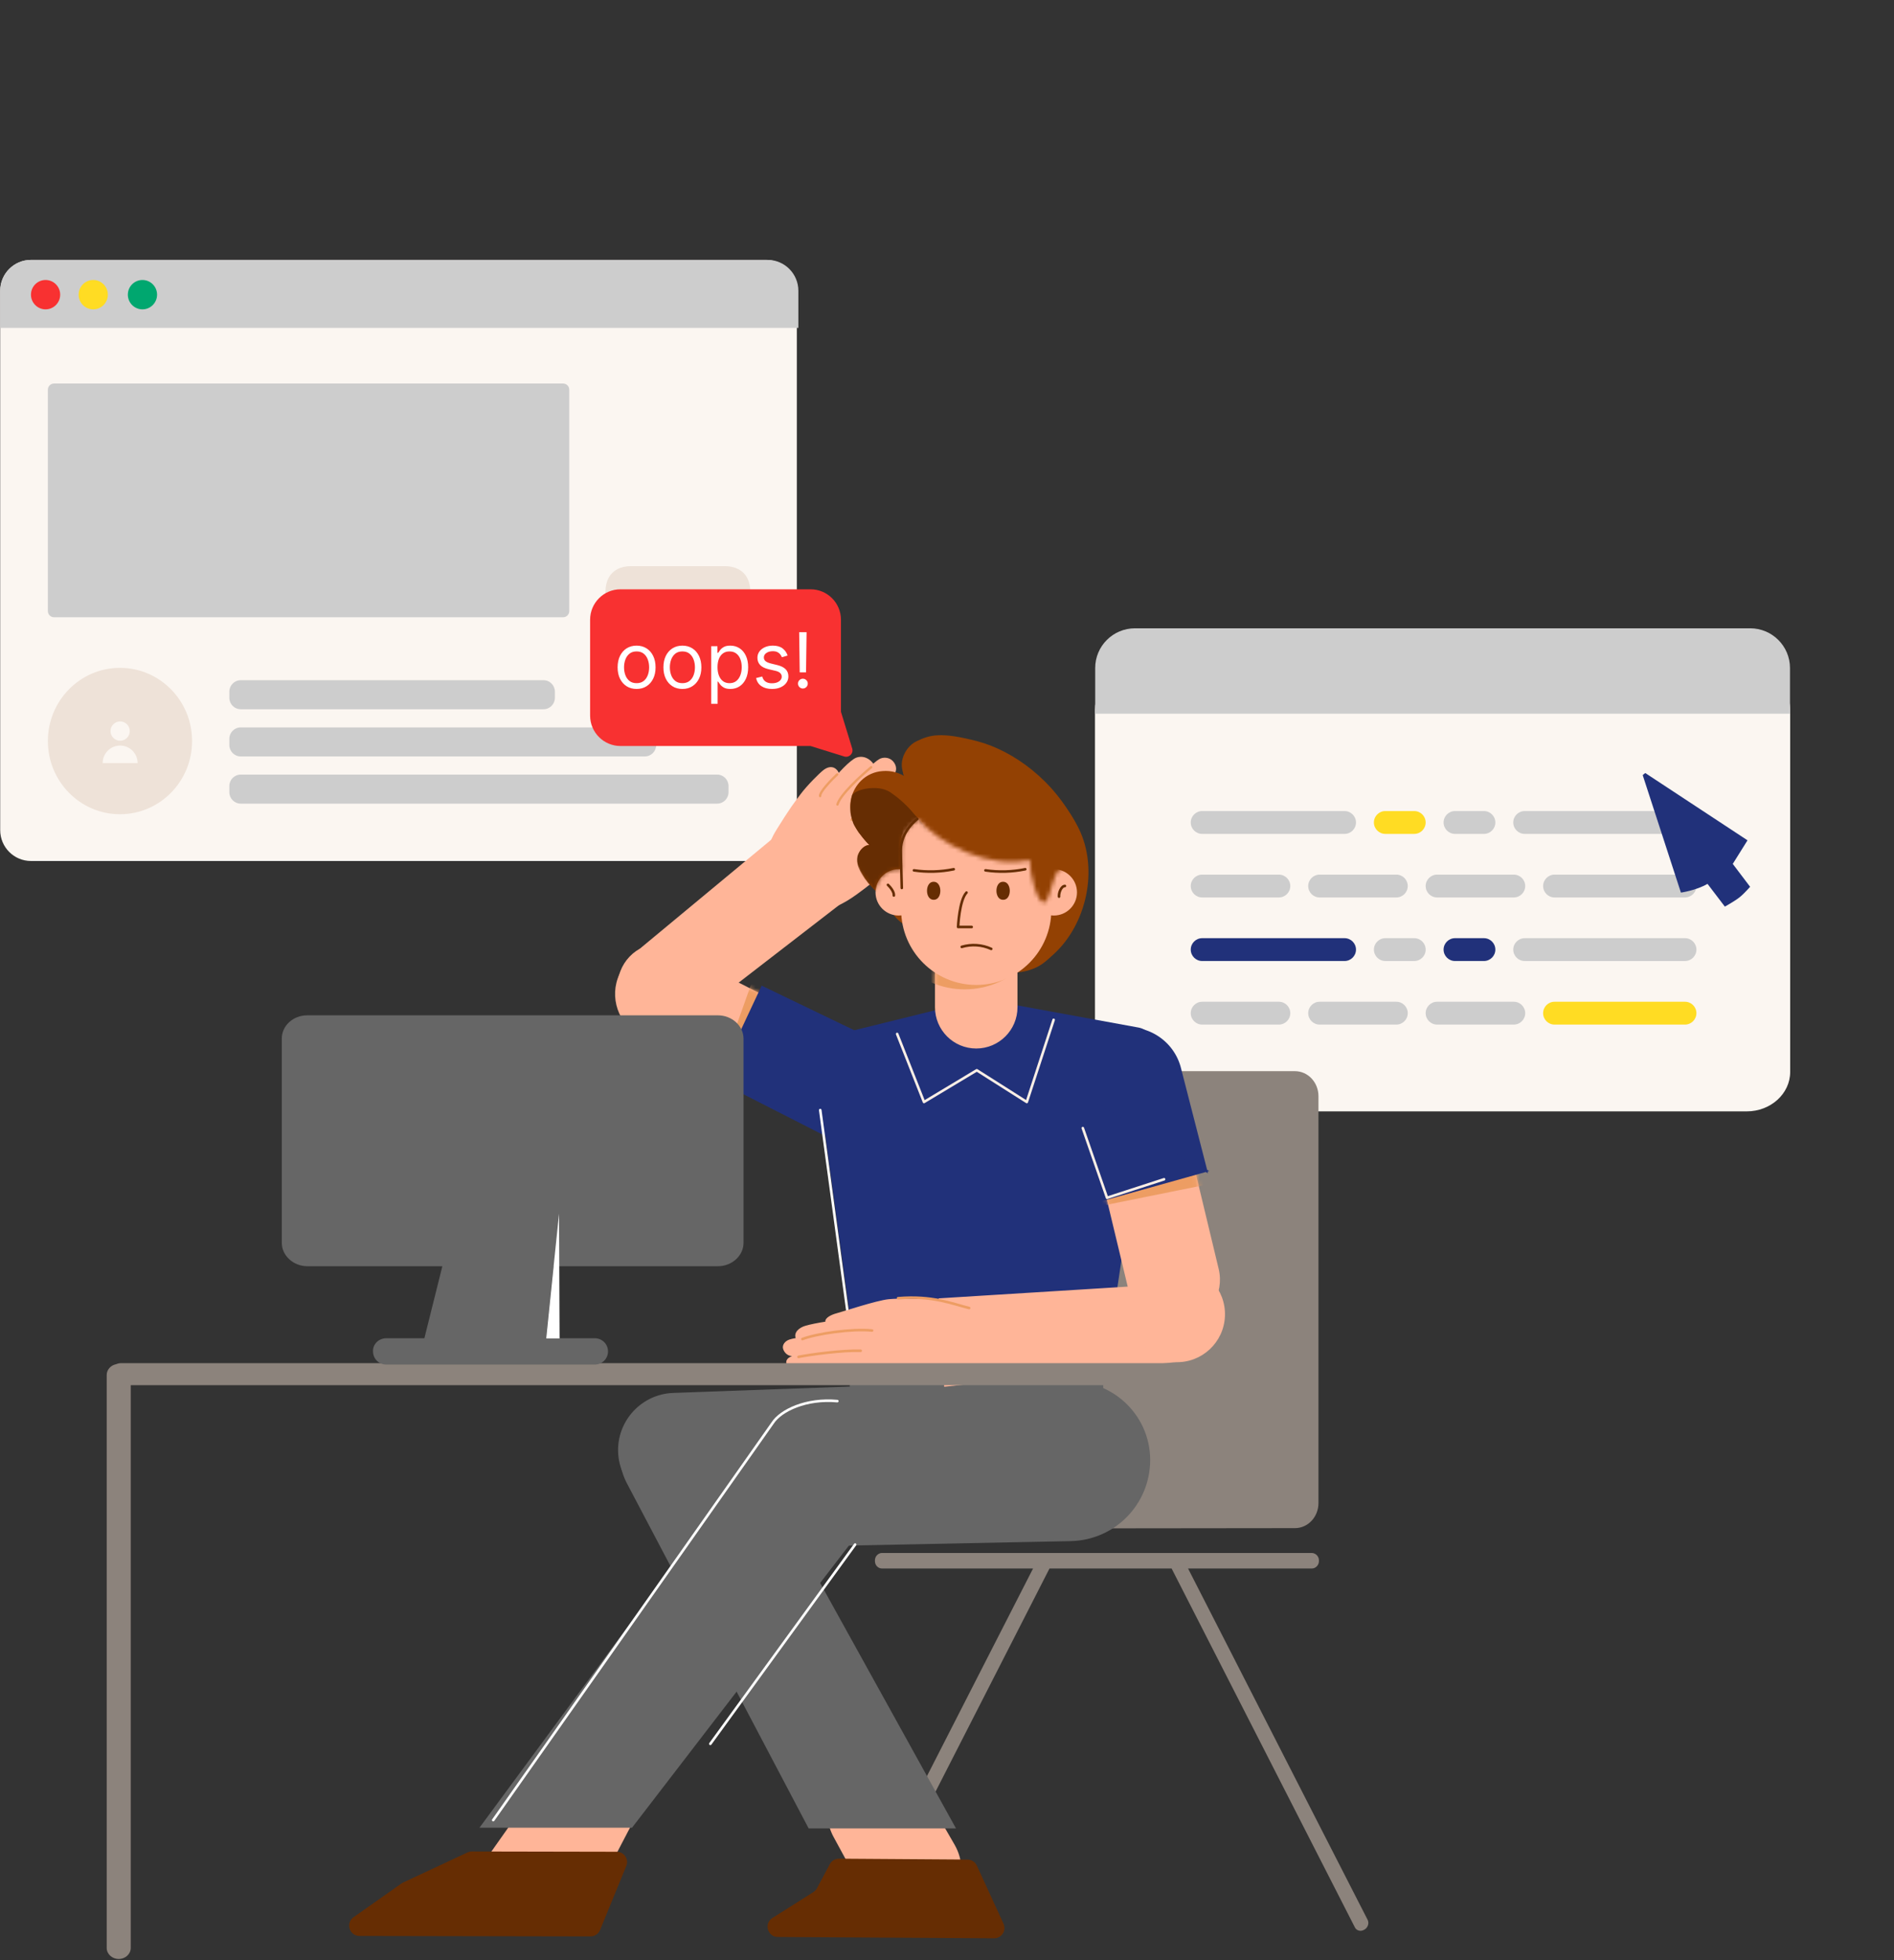 <svg width="465" height="481" viewBox="0 0 465 481" fill="none" xmlns="http://www.w3.org/2000/svg">
<rect x="0" y="0" width="465" height="481" fill="#333333" stroke="none"/>
<g clip-path="url(#clip0_4307_238684)">
<path d="M188.081 63.785H7.598C3.428 63.785 0.047 67.181 0.047 71.369V203.708C0.047 207.896 3.428 211.292 7.598 211.292H188.081C192.251 211.292 195.632 207.896 195.632 203.708V71.369C195.632 67.181 192.251 63.785 188.081 63.785Z" fill="#fbf6f1"/>
<path d="M29.456 199.817C19.68 199.817 11.754 191.776 11.754 181.856C11.754 171.936 19.68 163.895 29.456 163.895C39.233 163.895 47.159 171.936 47.159 181.856C47.159 191.776 39.233 199.817 29.456 199.817ZM29.495 181.781C30.802 181.781 31.86 180.72 31.86 179.412C31.86 178.103 30.802 177.043 29.495 177.043C28.189 177.043 27.13 178.103 27.13 179.412C27.13 180.72 28.189 181.781 29.495 181.781ZM29.495 182.965C27.128 182.965 25.208 184.888 25.208 187.259H33.782C33.782 184.888 31.863 182.965 29.495 182.965Z" fill="#eee2d8"/>
<path d="M11.752 95.64C11.752 94.801 12.425 94.121 13.262 94.121H138.252C139.086 94.121 139.762 94.8 139.762 95.64V149.957C139.762 150.796 139.088 151.477 138.252 151.477H13.262C12.428 151.477 11.752 150.798 11.752 149.957V95.64ZM59.1 178.508H158.305C159.849 178.508 161.1 179.765 161.1 181.315V182.829C161.1 184.379 159.849 185.636 158.305 185.636H59.1C57.557 185.636 56.306 184.379 56.306 182.829V181.315C56.306 179.765 57.557 178.508 59.1 178.508ZM59.1 190.091H176.067C177.61 190.091 178.861 191.347 178.861 192.897V194.412C178.861 195.962 177.61 197.218 176.067 197.218H59.1C57.557 197.218 56.306 195.962 56.306 194.412V192.897C56.306 191.347 57.557 190.091 59.1 190.091ZM59.1 166.926H133.439C134.982 166.926 136.233 168.183 136.233 169.733V171.247C136.233 172.797 134.982 174.054 133.439 174.054H59.1C57.557 174.054 56.306 172.797 56.306 171.247V169.733C56.306 168.183 57.557 166.926 59.1 166.926ZM0.047 71.371C0.047 67.181 3.428 63.785 7.601 63.785H188.455C192.628 63.785 196.01 67.182 196.01 71.371V80.47H0.047V71.371Z" fill="#cdcdcd"/>
<path d="M154.889 138.938H177.974C179.27 138.938 180.39 139.201 181.313 139.697C182.236 140.193 182.961 140.92 183.454 141.847C183.948 142.774 184.211 143.899 184.211 145.201V145.221C184.211 146.522 183.948 147.647 183.454 148.574C182.961 149.501 182.236 150.229 181.313 150.724C180.39 151.22 179.27 151.484 177.974 151.484H154.889C153.593 151.484 152.473 151.22 151.55 150.724C150.627 150.229 149.902 149.501 149.409 148.574C148.915 147.647 148.652 146.522 148.652 145.221V145.201C148.652 143.899 148.915 142.774 149.409 141.847C149.902 140.92 150.627 140.193 151.55 139.697C152.473 139.201 153.593 138.938 154.889 138.938Z" fill="#eee2d8"/>
<path d="M11.189 75.916C13.17 75.916 14.775 74.303 14.775 72.313C14.775 70.324 13.17 68.711 11.189 68.711C9.208 68.711 7.602 70.324 7.602 72.313C7.602 74.303 9.208 75.916 11.189 75.916Z" fill="#f83131"/>
<path d="M22.892 75.916C24.873 75.916 26.479 74.303 26.479 72.313C26.479 70.324 24.873 68.711 22.892 68.711C20.911 68.711 19.305 70.324 19.305 72.313C19.305 74.303 20.911 75.916 22.892 75.916Z" fill="#ffdc23"/>
<path d="M34.974 75.916C36.955 75.916 38.561 74.303 38.561 72.313C38.561 70.324 36.955 68.711 34.974 68.711C32.993 68.711 31.387 70.324 31.387 72.313C31.387 74.303 32.993 75.916 34.974 75.916Z" fill="#00a76f"/>
</g>
<path d="M428.855 272.738H279.487C273.622 272.738 268.832 268.408 268.832 263.105V174.156C268.832 168.854 273.622 164.523 279.487 164.523H428.855C434.72 164.523 439.51 168.854 439.51 174.156V263.061C439.51 268.408 434.72 272.738 428.855 272.738Z" fill="#fbf6f1"/>
<path d="M268.883 163.939C268.883 158.553 273.26 154.188 278.659 154.188H429.687C435.087 154.188 439.463 158.556 439.463 163.939V175.148H268.883V163.939Z" fill="#cdcdcd"/>
<path d="M295.154 214.638H313.972C315.524 214.638 316.782 215.892 316.782 217.44C316.782 218.988 315.524 220.243 313.972 220.243H295.154C293.602 220.243 292.344 218.988 292.344 217.44C292.344 215.892 293.602 214.638 295.154 214.638ZM295.154 245.835H313.972C315.524 245.835 316.782 247.09 316.782 248.638C316.782 250.185 315.524 251.44 313.972 251.44H295.154C293.602 251.44 292.344 250.185 292.344 248.638C292.344 247.09 293.602 245.835 295.154 245.835ZM323.992 214.638H342.809C344.361 214.638 345.62 215.892 345.62 217.44C345.62 218.988 344.361 220.243 342.809 220.243H323.992C322.439 220.243 321.181 218.988 321.181 217.44C321.181 215.892 322.439 214.638 323.992 214.638ZM323.992 245.835H342.809C344.361 245.835 345.62 247.09 345.62 248.638C345.62 250.185 344.361 251.44 342.809 251.44H323.992C322.439 251.44 321.181 250.185 321.181 248.638C321.181 247.09 322.439 245.835 323.992 245.835ZM352.829 214.638H371.647C373.199 214.638 374.457 215.892 374.457 217.44C374.457 218.988 373.199 220.243 371.647 220.243H352.829C351.277 220.243 350.019 218.988 350.019 217.44C350.019 215.892 351.277 214.638 352.829 214.638ZM352.829 245.835H371.647C373.199 245.835 374.457 247.09 374.457 248.638C374.457 250.185 373.199 251.44 371.647 251.44H352.829C351.277 251.44 350.019 250.185 350.019 248.638C350.019 247.09 351.277 245.835 352.829 245.835ZM295.154 199.039H330.101C331.653 199.039 332.912 200.294 332.912 201.842C332.912 203.39 331.653 204.645 330.101 204.645H295.154C293.602 204.645 292.344 203.39 292.344 201.842C292.344 200.294 293.602 199.039 295.154 199.039ZM374.335 199.039H413.681C415.233 199.039 416.491 200.294 416.491 201.842C416.491 203.39 415.233 204.645 413.681 204.645H374.335C372.783 204.645 371.524 203.39 371.524 201.842C371.524 200.294 372.783 199.039 374.335 199.039ZM374.335 230.236H413.681C415.233 230.236 416.491 231.491 416.491 233.039C416.491 234.587 415.233 235.842 413.681 235.842H374.335C372.783 235.842 371.524 234.587 371.524 233.039C371.524 231.491 372.783 230.236 374.335 230.236ZM340.121 230.236H347.208C348.76 230.236 350.019 231.491 350.019 233.039C350.019 234.587 348.76 235.842 347.208 235.842H340.121C338.569 235.842 337.311 234.587 337.311 233.039C337.311 231.491 338.569 230.236 340.121 230.236ZM357.228 199.039H364.315C365.867 199.039 367.126 200.294 367.126 201.842C367.126 203.39 365.867 204.645 364.315 204.645H357.228C355.676 204.645 354.418 203.39 354.418 201.842C354.418 200.294 355.676 199.039 357.228 199.039ZM381.666 214.638H413.681C415.233 214.638 416.491 215.892 416.491 217.44C416.491 218.988 415.233 220.243 413.681 220.243H381.666C380.114 220.243 378.856 218.988 378.856 217.44C378.856 215.892 380.114 214.638 381.666 214.638Z" fill="#cdcdcd"/>
<path d="M295.154 230.234H330.101C331.653 230.234 332.912 231.489 332.912 233.037C332.912 234.585 331.653 235.84 330.101 235.84H295.154C293.602 235.84 292.344 234.585 292.344 233.037C292.344 231.489 293.602 230.234 295.154 230.234ZM357.228 230.234H364.315C365.867 230.234 367.126 231.489 367.126 233.037C367.126 234.585 365.867 235.84 364.315 235.84H357.228C355.676 235.84 354.418 234.585 354.418 233.037C354.418 231.489 355.676 230.234 357.228 230.234Z" fill="#21317a"/>
<path d="M340.119 199.039H347.206C348.758 199.039 350.017 200.294 350.017 201.842C350.017 203.39 348.758 204.645 347.206 204.645H340.119C338.567 204.645 337.309 203.39 337.309 201.842C337.309 200.294 338.567 199.039 340.119 199.039ZM381.664 245.835H413.679C415.231 245.835 416.489 247.09 416.489 248.638C416.489 250.185 415.231 251.44 413.679 251.44H381.664C380.112 251.44 378.854 250.185 378.854 248.638C378.854 247.09 380.112 245.835 381.664 245.835Z" fill="#ffdc23"/>
<path d="M429.034 206.22L403.941 189.711C403.606 189.949 403.606 189.949 403.305 190.222L412.685 219.052C412.685 219.052 416.37 218.542 419.218 216.908L423.473 222.49C425.156 221.535 426.345 220.784 427.039 220.239C427.734 219.693 428.611 218.821 429.671 217.623L425.416 212.006C426.622 210.066 427.828 208.126 429.034 206.22Z" fill="#21317a"/>
<path d="M291.68 384.919H322.084C323.007 384.919 323.814 384.1 323.814 383.117V382.912C323.814 381.929 323.007 381.11 322.007 381.11H293.833C276.767 381.11 259.701 381.11 242.674 381.11H216.537C215.614 381.11 214.807 381.929 214.807 382.912V383.117C214.807 384.1 215.576 384.919 216.537 384.919H253.629L243.404 404.905C236.14 419.158 228.875 433.37 221.572 447.622L209.541 471.131C209.118 471.95 209.464 473.015 210.272 473.506L210.425 473.588C211.233 474.039 212.27 473.793 212.655 473.015L257.664 384.919H287.645L332.654 473.015C333.039 473.793 334.077 474.079 334.884 473.588L335.038 473.506C335.845 473.015 336.191 471.95 335.768 471.131L323.737 447.622C316.473 433.37 309.208 419.158 301.905 404.905L291.68 384.919ZM323.699 368.869V345.056C323.699 326.895 323.699 308.775 323.699 290.655V269.014C323.699 265.622 321.117 262.871 317.933 262.871H255.204C252.02 262.871 249.439 265.622 249.439 269.014V368.94C249.439 372.333 252.02 375.083 255.204 375.083C255.206 375.083 255.208 375.083 255.21 375.083L317.939 375.013C321.121 375.009 323.699 372.26 323.699 368.869Z" fill="#8c837c"/>
<path d="M233.845 353.267C234.04 360.763 228.124 367.058 220.631 367.328L165.985 369.297C158.492 369.567 152.259 363.709 152.063 356.213C151.868 348.718 157.784 342.422 165.277 342.152L219.923 340.184C227.416 339.914 233.649 345.771 233.845 353.267Z" fill="#666666" stroke="#666666" stroke-width="0.631"/>
<path d="M204.933 450.655C201.748 444.797 203.915 437.467 209.773 434.282C215.522 431.156 222.716 433.181 225.991 438.847L234.07 452.825C238.444 460.392 233.738 469.977 225.076 471.145C220.025 471.825 215.079 469.316 212.644 464.839L204.933 450.655Z" fill="#ffb598" stroke="#ffb598" stroke-width="0.631"/>
<path d="M239.822 457.821C239.413 456.93 238.525 456.356 237.544 456.349L205.979 456.132C205.04 456.126 204.175 456.641 203.733 457.469L200.576 463.385C200.37 463.771 200.066 464.098 199.696 464.331L189.632 470.685C187.498 472.032 188.442 475.331 190.966 475.346L244.066 475.669C245.914 475.68 247.148 473.768 246.376 472.088L239.822 457.821Z" fill="#662d03"/>
<path d="M198.918 448.393L198.728 448.393L198.639 448.225L154.189 363.866C150.495 356.854 153.109 348.175 160.062 344.371C167.067 340.537 175.854 343.084 179.723 350.071L233.915 447.925L234.175 448.393L233.639 448.393L198.918 448.393Z" fill="#666666" stroke="#666666" stroke-width="0.631"/>
<path d="M155.305 362.305C151.443 356.289 153.188 348.28 159.205 344.418C165.221 340.555 173.23 342.301 177.092 348.317C180.955 354.333 179.209 362.342 173.193 366.205C167.176 370.067 159.168 368.321 155.305 362.305Z" fill="#666666" stroke="#666666" stroke-width="0.631"/>
<path d="M282.066 358.277C282.066 347.046 272.255 338.237 261.094 339.444L202.286 345.805C193.622 346.742 187.208 354.197 187.569 362.91C187.947 372.044 195.607 379.246 204.748 379.061L262.839 377.886C273.55 377.67 282.066 368.985 282.066 358.277Z" fill="#666666" stroke="#666666" stroke-width="0.631"/>
<path d="M141.888 472.347L156.837 443.687L134.449 435.352L114.179 464.085L141.888 472.347Z" fill="#ffb598" stroke="#ffb598" stroke-width="0.631"/>
<path d="M153.763 457.918C154.443 456.258 153.225 454.438 151.431 454.434L115.845 454.365C115.474 454.365 115.108 454.446 114.772 454.603L98.941 461.995C98.806 462.058 98.677 462.132 98.556 462.218L86.797 470.497C84.783 471.915 85.783 475.083 88.246 475.088L144.984 475.197C146.011 475.199 146.936 474.579 147.326 473.629L153.763 457.918Z" fill="#662d03"/>
<path d="M186.522 355.752C191.639 348.812 201.395 347.299 208.374 352.363C215.529 357.554 216.988 367.628 211.598 374.636L155.007 448.222L118.336 448.222L186.522 355.752Z" fill="#666666" stroke="#666666" stroke-width="0.631"/>
<path d="M209.168 369.163C213.761 363.684 213.043 355.519 207.565 350.925C202.086 346.332 193.921 347.05 189.327 352.529C184.734 358.008 185.452 366.173 190.931 370.766C196.41 375.359 204.575 374.641 209.168 369.163Z" fill="#666666" stroke="#666666" stroke-width="0.631"/>
<path d="M270.222 359.618H270.538V359.302V315.562C270.538 307.017 263.611 300.091 255.066 300.091H224.406C215.861 300.091 208.934 307.017 208.934 315.562V359.302V359.618H209.25H270.222Z" fill="#666666" stroke="#666666" stroke-width="0.631"/>
<path d="M211.106 338.488L211.143 338.761H211.418H270.332H270.604L270.644 338.492L282.803 257.126C283.131 254.935 281.661 252.88 279.482 252.481L241.817 245.597C241.245 245.493 240.658 245.511 240.094 245.651L203.389 254.728C201.353 255.231 200.024 257.189 200.307 259.267L211.106 338.488Z" fill="#21317a" stroke="#21317a" stroke-width="0.631"/>
<path d="M209.321 255.71C214.781 258.487 217.077 265.184 214.449 270.669C211.822 276.155 205.266 278.35 199.806 275.573L157.54 254.076C152.08 251.299 149.784 244.601 152.412 239.116C155.039 233.631 161.595 231.436 167.055 234.213L209.321 255.71Z" fill="#ffb598" stroke="#ffb598" stroke-width="0.631"/>
<mask id="mask0_4307_238684" style="mask-type:alpha" maskUnits="userSpaceOnUse" x="151" y="232" width="65" height="46">
<path d="M209.321 255.706C214.781 258.483 217.077 265.18 214.449 270.666C211.822 276.151 205.266 278.346 199.806 275.569L157.54 254.072C152.08 251.295 149.784 244.597 152.412 239.112C155.039 233.627 161.595 231.432 167.055 234.209L209.321 255.706Z" fill="#f8dac3" stroke="#f8dac3" stroke-width="0.631"/>
</mask>
<g mask="url(#mask0_4307_238684)">
<path d="M216.598 271.483C219.622 265.226 217.213 257.719 211.217 254.717L184.544 241.174L176.106 264.887L200.263 277.378C206.259 280.38 213.573 277.741 216.598 271.483Z" fill="#ed9d63"/>
</g>
<path d="M212.729 254.625L212.729 254.625L212.725 254.623L187.431 242.439L187.146 242.302L187.013 242.586L176.598 264.815L176.467 265.095L176.744 265.236L201.499 277.851L201.501 277.852C207.917 281.064 215.632 278.468 218.732 272.054C221.833 265.64 219.145 257.837 212.729 254.625Z" fill="#21317a" stroke="#21317a" stroke-width="0.631"/>
<path d="M157.769 232.627L195.97 200.943L209.705 218.894L170.448 249.199C166.044 252.599 159.74 251.7 156.28 247.178C152.821 242.657 153.483 236.182 157.769 232.627Z" fill="#ffb598" stroke="#ffb598" stroke-width="0.573"/>
<circle r="10.435" transform="matrix(-0.702 -0.722 0.686 -0.718 162.096 242.501)" fill="#ffb598" stroke="#ffb598" stroke-width="0.573"/>
<path d="M190.812 203.891C187.374 209.437 187.979 214.275 193.316 219.35C198.654 224.424 203.291 224.23 210.181 219.253C215.252 215.591 221.554 210.354 222.838 206.429C223.353 204.851 223.201 202.766 221.907 202.142C220.614 201.518 219.689 202.732 218.788 204.224C217.769 205.911 216.017 207.849 214.598 207.132C213.761 206.709 213.467 204.89 214.093 203.749C215.12 201.876 216.232 200.52 217.77 198.914C218.822 197.816 219.786 196.854 220.488 196.168C220.838 195.825 221.122 195.551 221.317 195.364L221.596 195.098C222.854 193.811 222.794 192.21 221.886 191.193C220.141 189.242 218.362 190.849 218.118 191.088C218.425 190.779 218.67 190.537 218.838 190.372C218.925 190.287 219.035 190.18 219.035 190.18C219.986 189.264 219.91 187.998 219.045 187.024C218.179 186.051 216.798 186.09 216.037 186.529C215.276 186.967 214.367 187.843 214.367 187.843C212.861 185.613 210.825 185.794 209.83 186.455C208.835 187.116 207.72 188.146 206.33 189.649C206.121 189.875 205.981 190.032 205.801 190.232C205.725 189.83 205.539 189.441 205.242 189.117C204.424 188.223 203.339 188.45 202.368 189.186C201.398 189.923 198.376 192.933 196.792 195.05C195.209 197.168 194.25 198.345 190.812 203.891Z" fill="#ffb598"/>
<path d="M205.801 190.232C205.725 189.83 205.539 189.441 205.242 189.117C204.424 188.223 203.339 188.45 202.368 189.186C201.398 189.923 198.376 192.933 196.792 195.05C195.209 197.168 194.25 198.345 190.812 203.891C187.374 209.437 187.979 214.275 193.316 219.35C198.654 224.424 203.291 224.23 210.181 219.253C215.252 215.591 221.554 210.354 222.838 206.429C223.353 204.851 223.201 202.766 221.907 202.142C220.614 201.518 219.689 202.732 218.788 204.224C217.769 205.911 216.017 207.849 214.598 207.132C213.761 206.709 213.467 204.89 214.093 203.749C215.12 201.876 216.232 200.52 217.77 198.914C218.822 197.816 219.786 196.854 220.488 196.168C220.838 195.825 221.122 195.551 221.317 195.364L221.596 195.098C222.854 193.811 222.794 192.21 221.886 191.193C220.008 189.092 218.089 191.116 218.089 191.116M205.801 190.232C205.981 190.032 206.121 189.875 206.33 189.649C207.72 188.146 208.835 187.116 209.83 186.455C210.825 185.794 212.861 185.613 214.367 187.843M205.801 190.232C204.338 191.823 201.76 194.757 201.224 195.645M214.367 187.843C214.367 187.843 211.925 190.16 211.615 190.47M214.367 187.843C214.367 187.843 212.693 189.457 211.615 190.47M214.367 187.843C214.367 187.843 215.276 186.967 216.037 186.529C216.798 186.09 218.179 186.051 219.045 187.024C219.91 187.998 219.986 189.264 219.035 190.18C219.035 190.18 218.925 190.287 218.838 190.372C218.665 190.542 218.41 190.794 218.089 191.116M211.615 190.47C209.516 192.606 208.172 194.119 206.271 196.444M218.089 191.116C217.447 191.761 216.54 192.686 215.489 193.802C215.489 193.802 212.264 197.3 210.568 199.349M218.089 191.116C218.089 191.116 217.835 191.378 217.731 191.477C217.525 191.674 217.293 191.94 216.929 192.296C216.202 193.008 214.151 195.244 214.151 195.244" stroke="#ffb598" stroke-width="0.573" stroke-linecap="round" stroke-linejoin="round"/>
<path d="M205.534 190.044C204.093 191.394 201.239 194.348 201.35 195.357M213.879 188.284C211.386 190.348 206.242 195.065 205.605 197.424M209.077 201.184C210.604 198.973 214.658 193.795 218.664 190.766" stroke="#ed9d63" stroke-width="0.573" stroke-linecap="round" stroke-linejoin="round"/>
<path d="M201.379 272.426L209.557 332.817" stroke="white" stroke-width="0.631" stroke-linecap="round" stroke-linejoin="round"/>
<path d="M287.855 265.519C286.429 259.584 280.452 255.877 274.503 257.241C268.555 258.604 264.889 264.521 266.314 270.456L277.349 316.403C278.774 322.338 284.752 326.044 290.7 324.681C296.648 323.317 300.315 317.4 298.89 311.465L287.855 265.519Z" fill="#ffb598" stroke="#ffb598" stroke-width="0.631"/>
<mask id="mask1_4307_238684" style="mask-type:alpha" maskUnits="userSpaceOnUse" x="265" y="256" width="35" height="70">
<path d="M287.851 265.523C286.425 259.587 280.448 255.881 274.5 257.245C268.551 258.608 264.885 264.525 266.31 270.46L277.345 316.407C278.77 322.342 284.748 326.048 290.696 324.684C296.645 323.321 300.311 317.404 298.886 311.469L287.851 265.523Z" fill="#f8dac3" stroke="#f8dac3" stroke-width="0.631"/>
</mask>
<g mask="url(#mask1_4307_238684)">
<path d="M274.202 255.6C280.994 254.017 287.786 258.242 289.372 265.035L296.131 290.734L270.27 295.956L264.774 270.765C263.188 263.972 267.409 257.182 274.202 255.6Z" fill="#ed9d63"/>
</g>
<path d="M296.084 287.279L296.007 286.979L289.699 262.431C288.072 255.47 281.112 251.142 274.151 252.763C267.189 254.385 262.862 261.344 264.487 268.307L296.084 287.279ZM296.084 287.279L295.787 287.362L270.84 294.348L270.521 294.437L270.447 294.115L264.487 268.308L296.084 287.279Z" fill="#21317a" stroke="#21317a" stroke-width="0.631"/>
<path d="M287.35 315.409L230.793 318.92L232.103 339.975L288.778 333.943C293.927 333.395 297.664 328.739 297.087 323.591C296.537 318.694 292.265 315.104 287.35 315.409Z" fill="#ffb598" stroke="#ffb598" stroke-width="0.631"/>
<path d="M289.38 311C283.038 310.74 277.702 315.67 277.46 322.012C277.218 328.354 282.162 333.706 288.504 333.966C294.845 334.226 300.182 329.296 300.424 322.954C300.666 316.612 295.721 311.26 289.38 311Z" fill="#ffb598" stroke="#ffb598" stroke-width="0.631"/>
<path d="M229.937 319.091C235.426 319.062 237.066 321.939 237.777 326.286C238.488 330.633 237.446 336.545 231.436 338.571C224.998 340.742 210.876 338.429 206.605 338.019C204.889 337.854 202.45 337.411 202.813 336.499C202.176 336.744 197.528 336.123 197.528 336.123C195.244 336.15 193.637 335.422 193.394 334.614C192.956 333.16 195.581 332.805 196.268 332.738C195.763 332.742 195.062 332.447 195.062 332.447C193.613 332.719 192.798 331.705 192.562 330.933C192.325 330.162 192.99 329.342 193.896 329.038C194.802 328.734 195.813 328.642 195.813 328.642C194.94 327.145 196.512 326.046 197.773 325.674C199.033 325.302 200.695 324.97 202.955 324.618C203.258 324.571 203.476 324.539 203.73 324.502L203.825 324.488C203.531 324.328 203.031 324.665 202.958 324.404C202.757 323.682 204.196 322.92 205.505 322.585C206.814 322.249 215.277 319.433 218.201 319.15C221.125 318.868 224.448 319.119 229.937 319.091Z" fill="#ffb598"/>
<path d="M203.825 324.488C203.531 324.328 203.031 324.665 202.958 324.404C202.757 323.682 204.196 322.92 205.505 322.585C206.814 322.249 215.277 319.433 218.201 319.15C221.125 318.868 224.448 319.119 229.937 319.091C235.426 319.062 237.066 321.939 237.777 326.286C238.488 330.633 237.446 336.545 231.436 338.571C224.998 340.742 210.876 338.429 206.605 338.019C204.889 337.854 202.45 337.411 202.813 336.499C202.176 336.744 197.528 336.123 197.528 336.123C195.244 336.15 193.637 335.422 193.394 334.614C192.891 332.944 196.429 332.724 196.429 332.724M203.825 324.488C203.528 324.532 203.294 324.566 202.955 324.618C200.695 324.97 199.033 325.302 197.773 325.674C196.512 326.046 194.94 327.145 195.813 328.642M203.825 324.488C206.211 324.12 210.529 323.511 211.666 323.465M195.813 328.642C195.813 328.642 199.505 327.931 199.987 327.846M195.813 328.642C195.813 328.642 198.366 328.162 199.987 327.846M195.813 328.642C195.813 328.642 194.802 328.734 193.896 329.038C192.99 329.342 192.325 330.162 192.562 330.933C192.798 331.705 193.613 332.719 195.062 332.447C195.062 332.447 195.928 332.812 196.429 332.724M199.987 327.846C203.285 327.276 205.522 326.953 208.845 326.55M196.429 332.724C197.43 332.547 198.857 332.302 200.548 332.03C200.548 332.03 205.802 331.217 208.744 330.851M196.429 332.724C196.429 332.724 196.831 332.655 196.988 332.626C197.301 332.566 197.692 332.512 198.251 332.409C199.37 332.203 202.72 331.69 202.72 331.69" stroke="#ffb598" stroke-width="0.631" stroke-linecap="round" stroke-linejoin="round"/>
<path d="M220.478 318.597C228.913 317.892 233.574 319.908 237.935 320.997" stroke="#ed9d63" stroke-width="0.631" stroke-linecap="round" stroke-linejoin="round"/>
<path d="M196.047 332.984C199.179 332.363 206.925 331.347 211.303 331.48" stroke="#ed9d63" stroke-width="0.631" stroke-linecap="round" stroke-linejoin="round"/>
<path d="M196.994 328.615C200.57 327.257 209.124 326.015 214.104 326.519" stroke="#ed9d63" stroke-width="0.631" stroke-linecap="round" stroke-linejoin="round"/>
<path d="M229.867 237.604C229.867 232.185 234.259 227.792 239.678 227.792C245.097 227.792 249.49 232.185 249.49 237.604V247.182C249.49 252.601 245.097 256.994 239.678 256.994C234.259 256.994 229.867 252.601 229.867 247.182V237.604Z" fill="#ffb598" stroke="#ffb598" stroke-width="0.631"/>
<mask id="mask2_4307_238684" style="mask-type:alpha" maskUnits="userSpaceOnUse" x="229" y="229" width="21" height="31">
<path d="M229.87 239.499C229.87 234.08 234.263 229.687 239.682 229.687C245.101 229.687 249.494 234.08 249.494 239.499V249.076C249.494 254.495 245.101 258.888 239.682 258.888C234.263 258.888 229.87 254.495 229.87 249.076V239.499Z" fill="#f8dac3" stroke="#f8dac3" stroke-width="0.631"/>
</mask>
<g mask="url(#mask2_4307_238684)">
<path d="M216.281 199.168C216.281 187.818 225.482 178.617 236.832 178.617C248.182 178.617 257.383 187.818 257.383 199.168V222.244C257.383 233.594 248.182 242.795 236.832 242.795C225.482 242.795 216.281 233.594 216.281 222.244V199.168Z" fill="#ed9d63"/>
</g>
<path d="M208.966 199.929C208.997 200.122 209.035 200.312 209.079 200.502C209.316 201.476 209.696 202.412 210.209 203.282L210.237 203.328C210.431 203.656 210.64 203.983 210.865 204.311C211.463 205.151 212.115 205.955 212.818 206.717L213.238 207.166C213.522 207.471 213.809 207.769 214.096 208.063C212.576 207.736 211.104 209.095 210.834 210.562C210.564 212.029 211.176 213.509 211.93 214.819C213.252 217.137 215.158 218.679 216.834 220.693C218.091 222.193 218.788 223.968 220.157 225.402L220.26 225.51C223.876 229.151 229.586 230.003 234.34 231.558C236.047 232.121 243.789 241.376 253.317 237.866C255.439 237.085 256.376 236.3 258.661 234.201C266.857 226.738 269.727 213.217 264.85 203.328C259.608 192.686 248.43 184.349 240.346 183.108C232.262 181.867 228.623 181.53 225.263 183.108C221.902 184.686 220.229 189.582 223.015 191.972C221.263 190.701 219.083 190.093 216.892 190.266C214.869 190.388 212.961 191.21 211.524 192.581C210.386 193.678 209.567 195.042 209.151 196.537C208.842 197.643 208.779 198.799 208.966 199.929Z" fill="#934103"/>
<path d="M253.363 218.992C253.363 216.027 255.766 213.624 258.73 213.624C261.695 213.624 264.098 216.027 264.098 218.992C264.098 221.956 261.695 224.36 258.73 224.36C255.766 224.36 253.363 221.956 253.363 218.992Z" fill="#ffb598" stroke="#ffb598" stroke-width="0.631"/>
<path d="M215.269 218.992C215.269 216.027 217.672 213.624 220.636 213.624C223.601 213.624 226.004 216.027 226.004 218.992C226.004 221.956 223.601 224.36 220.636 224.36C217.672 224.36 215.269 221.956 215.269 218.992Z" fill="#ffb598" stroke="#ffb598" stroke-width="0.631"/>
<path d="M218 217.152C218.522 217.636 219.543 218.834 219.45 219.763" stroke="#662d03" stroke-width="0.631" stroke-linecap="round" stroke-linejoin="round"/>
<path d="M261.453 217.426C260.546 217.426 259.91 219.108 260.003 220.036" stroke="#662d03" stroke-width="0.631" stroke-linecap="round" stroke-linejoin="round"/>
<path d="M221.558 207.38C221.558 194.874 233.927 186.126 245.719 190.294C252.96 192.853 257.802 199.7 257.802 207.38V223.274C257.802 233.282 249.688 241.396 239.68 241.396C229.671 241.396 221.558 233.282 221.558 223.274V207.38Z" fill="#ffb598" stroke="#ffb598" stroke-width="0.631"/>
<mask id="mask3_4307_238684" style="mask-type:alpha" maskUnits="userSpaceOnUse" x="198" y="171" width="70" height="51">
<path d="M221.192 213.377C221.192 213.377 221.046 207.693 221.463 206.074C222.241 203.056 224.801 201.897 225.449 200.992C230.714 207.207 242.89 213.317 252.801 211.002C252.801 214.663 254.627 221.477 256.284 221.477C257.942 221.477 258.561 212.824 260.719 213.317C264.976 206.807 273.269 196.145 260.719 188.246L261.751 186.775L263.614 185.661C262.083 183.956 256.365 183.163 254.823 185.441C254.823 185.441 252.131 177.978 240.264 172.851C226.53 166.917 206.285 183.708 206.285 183.708L198.755 197.901L214.929 218.872C214.929 218.872 214.683 215.92 217.882 214.013C219.368 213.127 221.192 213.377 221.192 213.377Z" fill="#d9d9d9"/>
</mask>
<g mask="url(#mask3_4307_238684)">
<path d="M208.863 199.099C208.894 199.296 208.931 199.49 208.975 199.684C209.21 200.679 209.587 201.636 210.095 202.525L210.122 202.572C210.315 202.906 210.521 203.241 210.745 203.576C211.337 204.435 211.984 205.256 212.68 206.035L213.097 206.493C213.377 206.804 213.662 207.109 213.946 207.41C212.44 207.075 210.982 208.464 210.714 209.963C210.447 211.462 211.053 212.974 211.801 214.313C213.11 216.681 214.998 218.257 216.66 220.315C217.905 221.848 218.595 223.661 219.952 225.127L220.054 225.237C223.637 228.958 229.295 229.828 234.006 231.417C235.698 231.992 254.046 237.145 254.046 238.269C254.046 238.025 255.842 236.262 258.106 234.117C266.228 226.492 269.071 212.676 264.239 202.572C259.045 191.698 248.842 184.237 239.958 181.911C231.074 179.585 228.341 180.298 225.011 181.911C221.682 183.524 220.023 188.526 222.785 190.968C221.048 189.669 218.888 189.048 216.717 189.225C214.713 189.349 212.822 190.19 211.398 191.591C210.27 192.711 209.459 194.105 209.046 195.632C208.74 196.762 208.678 197.943 208.863 199.099Z" fill="#934103"/>
<path d="M208.778 198.713C208.787 199.051 208.781 199.375 208.831 199.578C208.976 200.618 209.464 202.105 209.68 202.456C209.897 202.806 210.464 203.809 210.715 204.159C211.374 205.062 212.338 206.203 212.338 206.203C212.338 206.203 213.135 207.111 213.455 207.426C212.485 207.236 210.81 208.672 210.51 210.241C210.21 211.811 210.89 213.394 211.73 214.796C213.202 217.276 215.323 218.926 217.19 221.08C218.589 222.685 219.364 224.583 220.889 226.118C222.659 224.178 223.786 221.81 224.135 219.297C224.759 214.652 228.278 211.31 228.449 206.609C227.534 202.503 225.69 201.386 223.767 198.993C222.22 197.234 220.431 195.669 218.444 194.337C216.893 193.395 214.897 193.248 213.046 193.489C211.433 193.693 209.788 194.326 209.24 195.061C208.894 196.242 208.742 197.276 208.778 198.713Z" fill="#662d03"/>
</g>
<path d="M221.401 217.916C221.401 217.017 221.172 210.405 221.172 208.606C221.172 203.939 225.217 200.965 225.217 200.965" stroke="#662d03" stroke-width="0.631" stroke-linecap="round" stroke-linejoin="round"/>
<path d="M243.359 232.863C241.089 231.831 238.516 231.655 236.119 232.369" stroke="#662d03" stroke-width="0.631" stroke-linecap="round"/>
<path d="M237.29 219.039C235.497 220.937 235.222 227.488 235.222 227.488H238.562" stroke="#662d03" stroke-width="0.631" stroke-linecap="round" stroke-linejoin="round"/>
<path d="M251.711 213.314C248.496 213.975 245.189 214.069 241.941 213.59" stroke="#662d03" stroke-width="0.631" stroke-linecap="round"/>
<path d="M234.152 213.314C230.937 213.975 227.63 214.069 224.382 213.59" stroke="#662d03" stroke-width="0.631" stroke-linecap="round"/>
<path d="M246.225 216.395C244.107 216.395 244.107 220.792 246.225 220.815H246.322C248.445 220.815 248.445 216.418 246.322 216.395H246.229H246.225Z" fill="#662d03"/>
<path d="M229.181 216.395C227.062 216.42 227.062 220.79 229.181 220.815H229.278C231.397 220.815 231.397 216.42 229.278 216.395H229.181Z" fill="#662d03"/>
<path d="M220.262 253.738L226.851 270.436L239.812 262.654L252.091 270.436L258.681 250.273" stroke="#fcefe6" stroke-width="0.631" stroke-linecap="round" stroke-linejoin="round"/>
<path d="M121.094 446.668L189.67 349.245C191.677 346.126 197.924 343.14 205.57 343.842" stroke="white" stroke-width="0.631" stroke-linecap="round" stroke-linejoin="round"/>
<path d="M209.942 379.047L174.395 427.95" stroke="white" stroke-width="0.631" stroke-linecap="round" stroke-linejoin="round"/>
<path d="M265.84 276.84L271.791 293.942L285.792 289.399" stroke="#fcefe6" stroke-width="0.631" stroke-linecap="round" stroke-linejoin="round"/>
<path d="M32.098 339.932V478.04C32.098 479.533 30.778 480.744 29.149 480.744C27.52 480.744 26.199 479.533 26.199 478.04L26.199 337.421C26.199 336.119 27.202 335.033 28.537 334.775C28.915 334.613 29.336 334.523 29.781 334.523L320.325 334.523C321.954 334.523 323.274 335.734 323.274 337.228C323.274 338.721 321.954 339.932 320.325 339.932H32.098Z" fill="#8c837c"/>
<path d="M104.191 328.411L108.604 310.74H75.472C72.03 310.74 69.184 308.144 69.184 305.002V254.952C69.139 251.764 71.938 249.168 75.427 249.168H176.26C179.702 249.168 182.547 251.764 182.547 254.906V305.002C182.547 308.144 179.702 310.74 176.26 310.74H135.882L134.061 328.411H146.015C147.851 328.411 149.273 329.869 149.273 331.645C149.273 333.466 147.805 334.878 146.015 334.878H94.841C93.005 334.878 91.582 333.421 91.582 331.645C91.491 329.869 93.005 328.411 94.841 328.411H104.191Z" fill="#666666"/>
<path fill-rule="evenodd" clip-rule="evenodd" d="M137.248 297.863L137.384 328.46H134.094L137.248 297.863Z" fill="white"/>
<path d="M199.001 144.617H152.344C148.221 144.617 144.879 147.961 144.879 152.085V175.608C144.879 179.732 148.221 183.075 152.344 183.075H199.001L207.261 185.646C208.467 186.021 209.6 184.892 209.229 183.685L206.466 174.684V152.085C206.466 147.961 203.124 144.617 199.001 144.617Z" fill="#f83131"/>
<path d="M156.29 169.074C155.362 169.074 154.548 168.853 153.847 168.411C153.151 167.969 152.607 167.351 152.214 166.557C151.826 165.763 151.632 164.835 151.632 163.773C151.632 162.702 151.826 161.767 152.214 160.968C152.607 160.17 153.151 159.549 153.847 159.108C154.548 158.666 155.362 158.445 156.29 158.445C157.218 158.445 158.03 158.666 158.727 159.108C159.427 159.549 159.971 160.17 160.36 160.968C160.752 161.767 160.949 162.702 160.949 163.773C160.949 164.835 160.752 165.763 160.36 166.557C159.971 167.351 159.427 167.969 158.727 168.411C158.03 168.853 157.218 169.074 156.29 169.074ZM156.29 167.655C156.995 167.655 157.575 167.474 158.03 167.112C158.486 166.751 158.822 166.276 159.041 165.687C159.26 165.098 159.369 164.46 159.369 163.773C159.369 163.086 159.26 162.445 159.041 161.852C158.822 161.258 158.486 160.779 158.03 160.413C157.575 160.047 156.995 159.864 156.29 159.864C155.585 159.864 155.005 160.047 154.55 160.413C154.095 160.779 153.758 161.258 153.539 161.852C153.321 162.445 153.211 163.086 153.211 163.773C153.211 164.46 153.321 165.098 153.539 165.687C153.758 166.276 154.095 166.751 154.55 167.112C155.005 167.474 155.585 167.655 156.29 167.655ZM167.536 169.074C166.608 169.074 165.794 168.853 165.093 168.411C164.397 167.969 163.853 167.351 163.46 166.557C163.072 165.763 162.878 164.835 162.878 163.773C162.878 162.702 163.072 161.767 163.46 160.968C163.853 160.17 164.397 159.549 165.093 159.108C165.794 158.666 166.608 158.445 167.536 158.445C168.464 158.445 169.276 158.666 169.973 159.108C170.673 159.549 171.217 160.17 171.606 160.968C171.998 161.767 172.195 162.702 172.195 163.773C172.195 164.835 171.998 165.763 171.606 166.557C171.217 167.351 170.673 167.969 169.973 168.411C169.276 168.853 168.464 169.074 167.536 169.074ZM167.536 167.655C168.241 167.655 168.821 167.474 169.276 167.112C169.732 166.751 170.068 166.276 170.287 165.687C170.506 165.098 170.615 164.46 170.615 163.773C170.615 163.086 170.506 162.445 170.287 161.852C170.068 161.258 169.732 160.779 169.276 160.413C168.821 160.047 168.241 159.864 167.536 159.864C166.831 159.864 166.251 160.047 165.796 160.413C165.341 160.779 165.004 161.258 164.785 161.852C164.567 162.445 164.457 163.086 164.457 163.773C164.457 164.46 164.567 165.098 164.785 165.687C165.004 166.276 165.341 166.751 165.796 167.112C166.251 167.474 166.831 167.655 167.536 167.655ZM174.606 172.715V158.579H176.132V160.212H176.319C176.435 160.033 176.596 159.806 176.801 159.529C177.011 159.248 177.31 158.998 177.698 158.78C178.091 158.557 178.622 158.445 179.291 158.445C180.157 158.445 180.92 158.661 181.58 159.094C182.24 159.527 182.756 160.141 183.126 160.935C183.496 161.729 183.682 162.666 183.682 163.746C183.682 164.835 183.496 165.778 183.126 166.577C182.756 167.371 182.243 167.987 181.587 168.424C180.931 168.857 180.174 169.074 179.318 169.074C178.657 169.074 178.129 168.964 177.731 168.746C177.334 168.522 177.029 168.27 176.814 167.989C176.6 167.704 176.435 167.467 176.319 167.28H176.185V172.715H174.606ZM176.159 163.719C176.159 164.496 176.272 165.18 176.5 165.774C176.727 166.363 177.06 166.825 177.497 167.159C177.934 167.49 178.47 167.655 179.103 167.655C179.764 167.655 180.315 167.481 180.757 167.133C181.203 166.78 181.538 166.307 181.761 165.714C181.988 165.116 182.102 164.451 182.102 163.719C182.102 162.996 181.99 162.345 181.767 161.765C181.549 161.18 181.216 160.718 180.77 160.379C180.328 160.036 179.773 159.864 179.103 159.864C178.461 159.864 177.921 160.027 177.484 160.353C177.047 160.674 176.716 161.124 176.493 161.705C176.27 162.28 176.159 162.952 176.159 163.719ZM193.373 160.881L191.954 161.283C191.865 161.046 191.733 160.817 191.559 160.593C191.39 160.366 191.158 160.179 190.863 160.031C190.569 159.884 190.192 159.81 189.732 159.81C189.103 159.81 188.579 159.955 188.159 160.245C187.744 160.531 187.537 160.895 187.537 161.336C187.537 161.729 187.68 162.039 187.965 162.267C188.251 162.494 188.697 162.684 189.304 162.836L190.83 163.21C191.749 163.434 192.434 163.775 192.884 164.234C193.335 164.69 193.56 165.276 193.56 165.995C193.56 166.584 193.391 167.11 193.052 167.574C192.717 168.038 192.249 168.404 191.646 168.672C191.044 168.94 190.343 169.074 189.545 169.074C188.496 169.074 187.628 168.846 186.941 168.391C186.254 167.936 185.819 167.271 185.636 166.396L187.135 166.022C187.278 166.575 187.548 166.99 187.945 167.266C188.347 167.543 188.871 167.681 189.518 167.681C190.254 167.681 190.839 167.525 191.271 167.213C191.709 166.896 191.927 166.517 191.927 166.075C191.927 165.718 191.802 165.419 191.553 165.178C191.303 164.933 190.919 164.75 190.401 164.629L188.688 164.228C187.746 164.005 187.055 163.659 186.613 163.19C186.176 162.717 185.957 162.126 185.957 161.417C185.957 160.837 186.12 160.324 186.446 159.877C186.776 159.431 187.224 159.081 187.791 158.827C188.362 158.572 189.009 158.445 189.732 158.445C190.749 158.445 191.548 158.668 192.128 159.114C192.713 159.561 193.128 160.15 193.373 160.881ZM198.026 155.152L197.893 165.004H196.34L196.206 155.152H198.026ZM197.116 168.966C196.786 168.966 196.503 168.848 196.266 168.612C196.03 168.375 195.911 168.092 195.911 167.762C195.911 167.432 196.03 167.148 196.266 166.912C196.503 166.675 196.786 166.557 197.116 166.557C197.446 166.557 197.73 166.675 197.966 166.912C198.203 167.148 198.321 167.432 198.321 167.762C198.321 167.98 198.265 168.181 198.154 168.364C198.046 168.547 197.901 168.694 197.719 168.806C197.54 168.913 197.339 168.966 197.116 168.966Z" fill="white"/>
<defs>
<clipPath id="clip0_4307_238684">
<rect width="195.963" height="147.507" fill="white" transform="translate(0.043 63.773)"/>
</clipPath>
</defs>
</svg>
